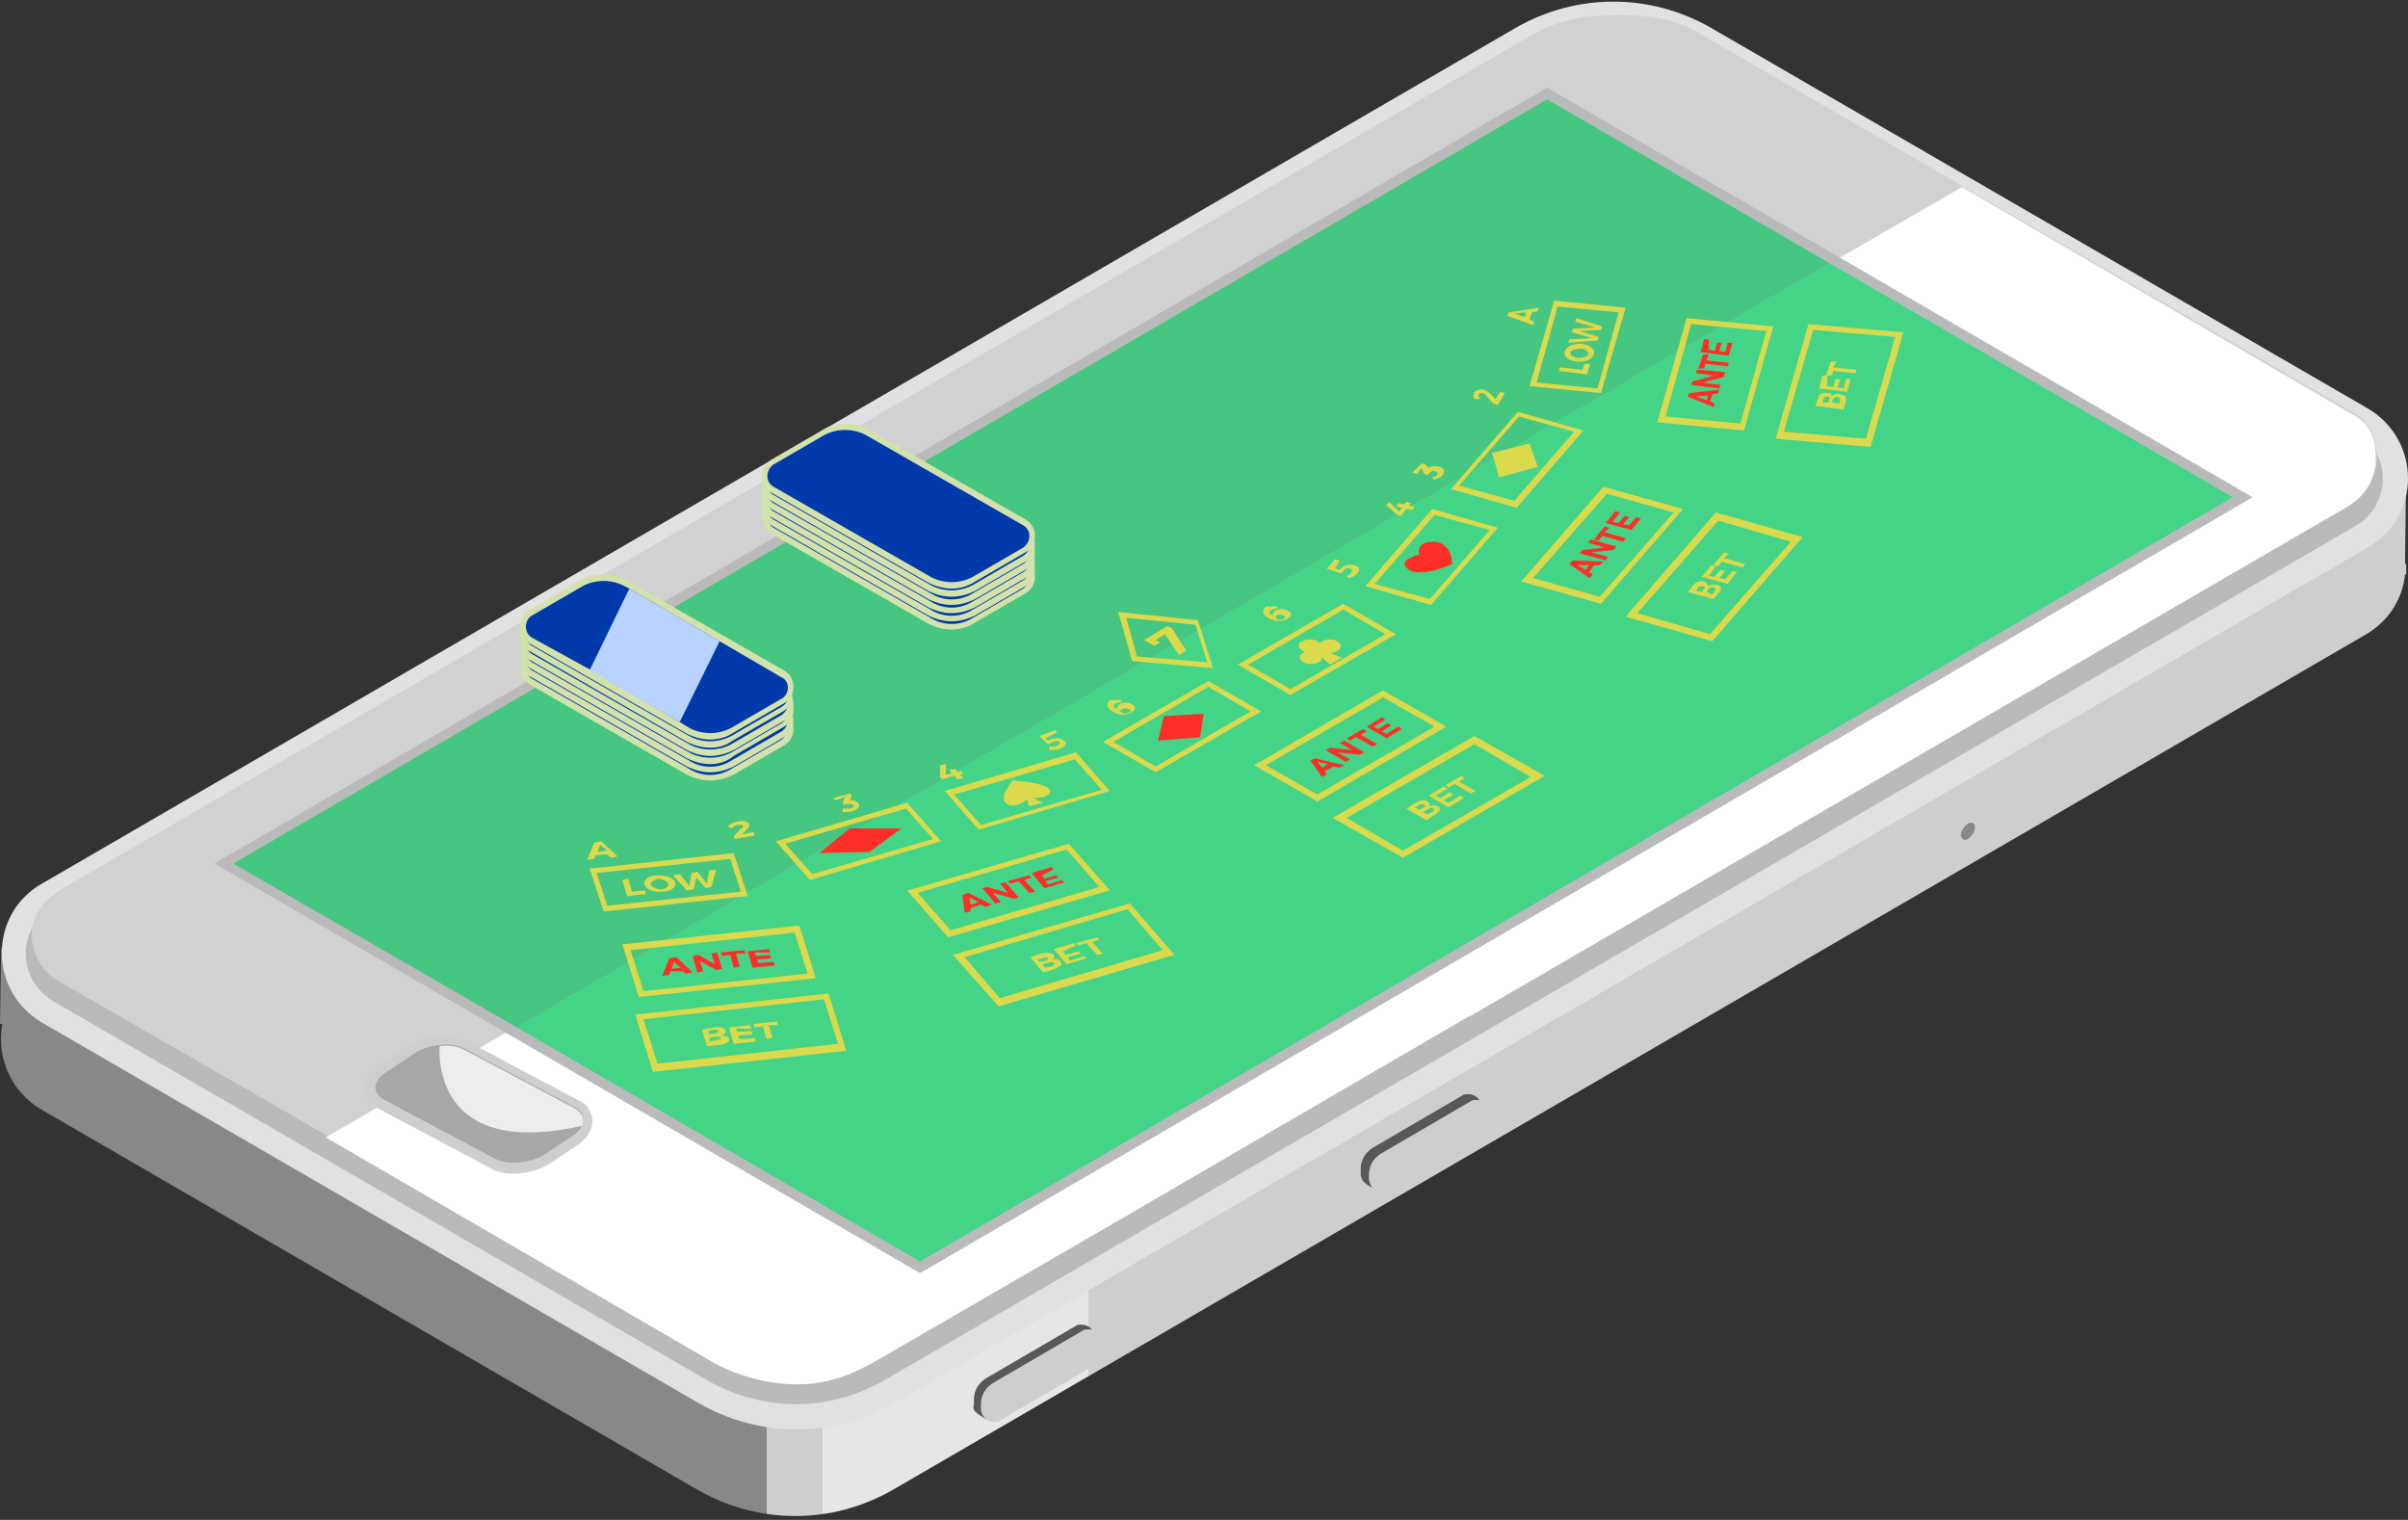 <svg xmlns="http://www.w3.org/2000/svg" fill="none" viewBox="0 0 244 154">
  <rect x="0" y="0" width="244" height="154" fill="#333333" stroke="none"/>
  <path fill="url(#a)" d="m243.698 57.144.119-9.842-12.47-.83-52.136-30.357c-6.176-3.557-29.572 5.692-19.833 0l-130.4 75.892-28.86 4.032L0 103.746h.238c-.594 3.202.712 6.759 3.919 8.657l66.506 38.538c6.175 3.558 13.657 3.558 19.833 0l149.283-86.682c2.375-1.423 3.681-3.676 3.919-6.047h.119v-1.068h-.119Z"/>
  <path fill="#E1E1E1" d="M70.787 142.165 4.28 103.627c-5.463-3.202-5.463-11.028 0-14.111L153.563 2.833c6.176-3.557 13.658-3.557 19.833 0l66.507 38.539c5.463 3.202 5.463 11.028 0 14.111L90.62 142.165c-6.176 3.558-13.658 3.558-19.833 0Z"/>
  <path fill="#BABABA" d="M80.636 142.284c-2.969 0-6.056-.83-8.67-2.253L5.462 101.492c-1.782-1.067-2.85-2.846-2.85-4.862s1.068-3.913 2.85-4.861L154.743 5.085a17.006 17.006 0 0 1 8.67-2.371c2.969 0 6.057.83 8.67 2.371l66.506 38.539c1.781 1.067 2.85 2.846 2.85 4.862 0 2.015-1.069 3.913-2.85 4.861L89.306 140.031c-2.613 1.423-5.582 2.253-8.67 2.253Z"/>
  <path fill="#D1D1D1" d="M3.201 94.614c0 2.016 1.069 3.913 2.85 4.862l27.197 15.653 39.19 22.767c2.614 1.542 5.583 2.253 8.552 2.253 3.088 0 5.582-1.067 8.194-2.49l148.808-86.445c1.781-1.067 2.85-2.846 2.85-4.862s-.712-3.676-2.494-4.625l-39.31-22.767L172.08 3.307c-2.613-1.541-5.345-1.778-8.314-1.778-2.969 0-5.938.474-8.551 2.015L6.408 89.99C4.626 91.058 3.2 92.6 3.2 94.615ZM221.01 53.585 82.296 134.22l-40.854-23.716 138.713-80.635 40.854 23.716Z"/>
  <path fill="#fff" d="M240.729 46.47c0 2.017-1.069 3.795-2.85 4.862l-54.749 31.78-34.085 19.803h-.118l-33.966 19.803-26.009 15.06c-2.613 1.541-5.107 2.49-8.194 2.49-2.97 0-5.938-.83-8.551-2.253l-39.191-22.768 146.907-85.378 18.883-10.909 39.31 22.886c2.019.949 2.613 2.49 2.613 4.625Z"/>
  <path fill="#BABABA" d="M93.227 129.003 21.732 87.5 156.764 8.88l71.494 41.503-135.031 78.619Z"/>
  <path fill="#45C681" d="m23.635 87.5 133.131-77.434 28.621 16.602L52.375 104.1l-28.74-16.602Z"/>
  <path fill="#CECECE" d="M59.737 112.52c.594.949.356 2.49-1.306 3.557l-2.85 1.898c-1.782 1.067-4.395 1.304-5.939.355l-11.163-5.929c-.475-.237-.831-.593-1.188-1.067-.593-.948-.356-2.49 1.307-3.557l2.85-1.898c1.781-1.067 4.394-1.185 5.938-.355l11.164 5.929c.593.237.95.593 1.187 1.067Z"/>
  <path fill="#A7A7A7" d="M42.043 106.71c.712-.474 1.544-.712 2.494-.83.95-.119 1.781 0 2.494.356l11.163 5.929c.831.474 1.069 1.067.831 1.778-.118.356-.475.83-1.068 1.186l-2.85 1.897c-1.426.831-3.682 1.068-4.989.356l-11.163-5.929c-1.306-.711-1.188-2.016.237-2.846l2.85-1.897Z"/>
  <path fill="#EDEDED" d="M44.538 105.998c.95-.118 1.782 0 2.494.356l11.164 5.929c.831.474 1.069 1.067.831 1.779-13.539 3.083-14.608-5.099-14.489-8.064Z"/>
  <path fill="#585858" d="M99.758 143.707c.95.474.95.118 1.187 0l8.789-5.574c.712-.474 1.187-1.185 1.187-2.134v-.474c0-.712-.593-1.305-1.306-1.305-.238 0-.475 0-.594.119l-9.145 5.336c-.712.474-1.187 1.186-1.187 2.134v.475c-.238.711.356.948 1.069 1.423Z"/>
  <path fill="#CECECE" d="M100.704 144.062c.237 0 .475 0 .594-.118l9.144-5.337c.713-.474 1.188-1.185 1.188-2.134v-.474c0-.712-.594-1.305-1.307-1.305-.237 0-.475 0-.593.119l-9.145 5.336c-.712.474-1.188 1.186-1.188 2.134v.475c0 .711.594 1.304 1.307 1.304Z"/>
  <path fill="#585858" d="M139.068 120.347c.951.475.951.119 1.069 0l8.789-5.573c.712-.474 1.187-1.186 1.187-2.134v-.475c0-.711-.594-1.304-1.306-1.304-.238 0-.475 0-.594.118l-9.145 5.337c-.712.474-1.187 1.185-1.187 2.134v.474c0 .712.475 1.068 1.187 1.423Z"/>
  <path fill="#CECECE" d="M140.018 120.821c.238 0 .475 0 .594-.119l9.145-5.336c.712-.475 1.187-1.186 1.187-2.135v-.474c0-.711-.593-1.304-1.306-1.304-.238 0-.475 0-.594.118l-9.144 5.336c-.713.475-1.188 1.186-1.188 2.135v.474c.119.712.594 1.305 1.306 1.305Zm40.741-24.665c.119 0 .356 0 .475-.118l19.595-11.265c.594-.356.951-.949.951-1.66v-.356c0-.593-.476-1.067-1.069-1.067-.119 0-.357 0-.475.118L180.64 93.073c-.594.356-.95.95-.95 1.66v.356c.119.593.475 1.067 1.069 1.067Z"/>
  <path fill="#878787" d="M199.399 85.01c.356-.237.713-.712.713-1.186s-.357-.593-.713-.356-.712.712-.712 1.186c.118.356.356.593.712.356Z"/>
  <path fill="#44D487" d="m52.371 104.1 133.013-77.432 40.853 23.715-133.012 77.434L52.37 104.1Z"/>
  <path fill="#DBD94C" d="m66.151 108.607-1.78-5.81 19.595-2.135 1.781 5.811-19.596 2.134Zm-.95-5.336 1.426 4.506 18.289-2.016-1.425-4.506-18.29 2.016Zm-.474-2.252-1.663-5.336 17.933-1.897 1.663 5.336-17.933 1.897Zm-.831-4.743 1.306 4.15 16.627-1.778-1.307-4.15-16.626 1.778Zm78.261-9.368-7.126-4.032 14.37-8.3 7.126 4.031-14.37 8.301Zm-5.701-4.032 5.701 3.32 12.945-7.47-5.701-3.32-12.945 7.47Zm-2.969-1.66-6.413-3.676 13.064-7.59 6.413 3.677-13.064 7.59Zm-5.225-3.676 5.225 2.965 11.876-6.878-5.225-2.965-11.876 6.878ZM61.168 92.363l-1.425-4.387h.356l14.252-1.542 1.425 4.388h-.356l-14.252 1.541Zm-.712-3.913 1.069 3.32 13.538-1.422-1.069-3.32-13.538 1.422Zm56.645-10.198-5.344-3.083 10.688-6.167 5.345 3.084-10.689 6.166Zm-4.275-3.083 4.275 2.49 9.62-5.574-4.276-2.49-9.619 5.574Zm17.933-4.743-5.344-3.083 10.689-6.167 5.344 3.084-10.689 6.166Zm-4.275-3.083 4.275 2.49 9.62-5.573-4.275-2.49-9.62 5.573Zm-25.298 34.625-4.631-5.218 17.933-5.218 4.513 5.218-17.815 5.218Zm-3.444-4.98 3.563 4.149 16.508-4.861-3.563-4.15-16.508 4.861Zm-1.664-2.015L91.92 90.23l.475-.119 15.914-4.625 4.157 4.743-.475.12-15.915 4.624Zm-3.088-4.506 3.325 3.794 15.083-4.387-3.326-3.795-15.082 4.388Zm-10.926-1.306-3.444-3.913 13.301-3.913 3.444 3.913-13.3 3.913Zm-2.494-3.676 2.732 3.083 12.232-3.557-2.731-3.083-12.233 3.557Zm19.595-1.424-3.444-3.913 13.301-3.913 3.444 3.913-13.301 3.913Zm-2.494-3.557 2.731 3.083 12.233-3.558-2.732-3.083-12.232 3.558Zm76.838-15.533-8.788-2.49 9.144-10.554 8.789 2.49-9.145 10.554Zm-7.601-2.846 7.364 2.135 8.194-9.368-7.363-2.135-8.195 9.368Zm-3.681-.949-8.076-2.253 8.314-9.605 8.075 2.253-8.313 9.605Zm-6.888-2.608 6.769 1.897 7.482-8.538-6.769-1.897-7.482 8.538Zm-10.332 2.727-6.651-1.897 6.77-7.826 6.65 1.897-6.769 7.826Zm-5.7-2.134 5.581 1.541 6.057-6.996-5.582-1.541-6.056 6.996Zm14.371-7.708-6.651-1.897 6.77-7.826 6.65 1.897-6.769 7.826Zm-5.819-2.253 5.581 1.542 6.057-6.997-5.582-1.541-6.056 6.996Zm41.686-3.913-9.619-.83 3.325-11.621 9.62.83-3.326 11.62Zm-8.788-1.542 8.313.712 2.969-10.317-8.313-.711-2.969 10.316Zm-4.04-.118-8.788-.83 2.969-10.554 8.788.83-2.969 10.554Zm-7.957-1.423 7.601.711 2.613-9.367-7.601-.712-2.613 9.368Zm-6.528-2.372-7.244-.712 2.494-8.656 7.244.711-2.494 8.657Zm-6.532-1.068 6.176.593 2.138-7.707-6.176-.593-2.138 7.707Zm-32.779 28.934-8.194-.711-1.425-4.98 8.076.83 1.543 4.861Zm-7.719-1.186 7.126.593-1.188-3.795-7.007-.711 1.069 3.913Z"/>
  <path fill="#DBD94C" d="m65.325 90.228.119.355-1.9.237-.476-1.66.594-.118.357 1.304 1.306-.118Zm3.085-.831c.118.474-.357.948-1.307.948-.831.119-1.663-.237-1.781-.711-.12-.474.356-.949 1.306-.949.831 0 1.663.237 1.781.712Zm-2.495.237c.12.237.594.474 1.07.474.474 0 .83-.356.712-.593-.119-.237-.594-.474-1.069-.474-.356.119-.713.356-.713.593Zm5.585.356-.95-1.067-.238 1.186-.713.119-1.425-1.542.713-.119.95 1.186.237-1.304.594-.119.95 1.186.238-1.304.713-.119-.476 1.779-.593.118Zm89.064-53.122h.594l-.357 1.067-2.85-.356.119-.356 2.256.238.238-.593Zm-.237-2.016c.831.119 1.306.475 1.187 1.068-.118.474-.95.83-1.781.711s-1.306-.474-1.188-1.067c.238-.474.95-.83 1.782-.712Zm-.475 1.423c.475 0 .95-.118 1.069-.355.118-.238-.238-.593-.713-.593s-.95.118-1.069.355.238.475.713.593Zm2.378-2.845-2.138.118 1.901.593-.119.355-2.969.238.119-.356 2.256-.119-2.019-.593.119-.355 2.256-.119-2.019-.593.119-.356 2.613.83-.119.356Z"/>
  <path fill="#FF2E27" d="m67.935 98.41-.119.356-.713.118.713-1.778.713-.119 1.662 1.542-.712.118-.356-.237h-1.188Zm.356-.949-.237.712.95-.119-.713-.593Zm4.269.829-1.662-.949.356 1.068-.593.118-.475-1.66.593-.119 1.663.949-.356-1.067.594-.119.475 1.66-.594.119Zm2.026-1.66.356 1.305-.594.119-.356-1.305-.831.119-.119-.356 2.375-.237.119.356h-.95Zm1.901-.117.119.355 1.425-.118.119.355-1.425.119.118.356 1.544-.119.119.356-2.257.237-.475-1.66 2.138-.237.119.356h-1.544Z"/>
  <path fill="#DBD94C" d="M72.327 104.104c.594-.119 1.07 0 1.188.356 0 .237-.119.355-.356.474.356 0 .712.118.712.356.119.237-.237.474-.95.593l-1.306.118-.475-1.66 1.187-.237Zm-.475.711.594-.118c.237 0 .356-.119.356-.237 0-.119-.237-.119-.475-.119l-.593.119.118.355Zm.119.712.594-.119c.356 0 .475-.118.475-.237s-.238-.119-.594-.119l-.594.119.119.356Zm2.609-1.306.12.356 1.425-.118.118.355-1.425.119.119.356 1.544-.119.119.356-2.257.237-.475-1.66 2.138-.237.119.355H74.58Zm3.327-.355.356 1.304-.594.119-.356-1.304-.831.118-.12-.356 2.376-.237.119.356h-.95Z"/>
  <path fill="#FF2E27" d="M98.344 92.008v.355l-.594.119-.237-1.779.593-.237 2.376 1.186-.594.237-.475-.237-1.069.356Zm-.119-1.068.119.712.831-.237-.95-.475Zm4.511.12-2.138-.593.831.949-.593.118-1.307-1.541.475-.119 2.138.593-.831-.948.594-.12 1.306 1.542-.475.119Zm1.071-1.898 1.069 1.186-.594.118-1.069-1.186-.831.238-.237-.238 2.137-.593.238.238-.713.237Zm1.782-.474.238.356 1.187-.356.238.237-1.306.356.237.356 1.425-.475.238.237-2.019.593-1.306-1.541 2.018-.593.238.237-1.188.593Z"/>
  <path fill="#DBD94C" d="M105.462 96.632c.594-.119 1.069-.119 1.307.118.119.119.119.356-.119.475.356-.12.713 0 .831.237.238.237 0 .474-.593.711l-1.188.356-1.306-1.542 1.068-.355Zm-.118.83.593-.119c.238-.118.357-.118.238-.237s-.238-.119-.475 0l-.594.119.238.237Zm.593.593.594-.119c.238-.119.357-.237.238-.356-.119-.118-.357-.118-.594 0l-.594.119.356.356Zm1.78-1.661.237.356 1.307-.356.237.237-1.306.356.237.356 1.425-.474.238.237-2.019.593-1.306-1.542 2.019-.593.237.237-1.306.593Zm2.972-.948 1.068 1.186-.593.119-1.069-1.186-.832.237-.237-.237 2.138-.593.237.237-.712.237Z"/>
  <path fill="#FF2E27" d="m134.205 78.135.238.355-.475.238-1.188-1.66.475-.238 2.969.712-.475.237-.594-.119-.95.475Zm-.712-.949.475.593.594-.356-1.069-.237Zm4.274-.713-2.256-.237 1.306.711-.475.237L134.323 76l.475-.238 2.257.238-1.307-.712.475-.237 2.019 1.186-.475.237Zm.118-2.016 1.663.949-.475.237-1.663-.948-.594.355-.356-.237 1.663-.948.356.237-.594.355Zm1.307-.829.475.237.95-.593.356.237-.95.593.475.237 1.188-.711.356.237-1.544.948-2.019-1.185 1.544-.949.357.237-1.188.712Z"/>
  <path fill="#DBD94C" d="M143.461 81.335c.475-.237.95-.356 1.187-.119.238.119.238.356.119.475.356-.12.713-.12.95 0 .357.237.238.474-.237.83l-.95.593-2.019-1.186.95-.593Zm.356.711.475-.237c.119-.118.238-.237 0-.237a.362.362 0 0 0-.475 0l-.475.237.475.237Zm.831.475.475-.238c.238-.118.238-.237.119-.355-.119-.119-.356-.119-.594.118l-.475.237.475.238Zm.831-1.898.475.237.95-.593.357.238-.951.593.476.237 1.187-.712.356.237-1.543.949-2.019-1.186 1.543-.948.357.237-1.188.711Zm2.375-1.423 1.663.949-.475.237-1.663-.949-.594.356-.356-.237 1.663-.949.356.237-.594.356Z"/>
  <path fill="#FF2E27" d="m161.041 57.975.357.237-.357.355-2.019-1.422.357-.356 3.088.118-.357.356h-.594l-.475.712Zm-1.187-.712.831.474.356-.474h-1.187Zm3.686-1.542-2.257.238 1.663.474-.238.356-2.612-.712.237-.355 2.257-.238-1.663-.474.238-.356 2.612.712-.237.355Zm-.954-1.778 2.138.593-.237.356-2.138-.593-.356.474-.475-.118 1.068-1.305.475.119-.475.474Zm.833-1.067.594.118.594-.711.475.118-.594.712.594.118.712-.83.475.119-.95 1.186-2.612-.712.95-1.186.475.119-.713.949Z"/>
  <path fill="#DBD94C" d="M171.612 59.28c.238-.356.713-.475 1.069-.356.238.118.356.237.356.474.238-.119.594-.237.951-.119.475.119.475.475.237.712l-.594.711-2.612-.711.593-.712Zm.832.71.237-.355c.119-.118.119-.237-.119-.237-.118 0-.356 0-.475.118l-.237.356.594.119Zm1.069.238.237-.356c.119-.118.119-.237-.119-.355-.237 0-.356 0-.475.118l-.237.356.594.237Zm-.359-1.897.594.119.594-.712.475.119-.594.711.594.119.712-.83.475.118-.95 1.186-2.613-.711.95-1.186.476.118-.713.95Zm1.544-1.779 2.137.593-.237.356-2.138-.593-.356.474-.475-.118 1.069-1.305.475.119-.475.474Z"/>
  <path fill="#FF2E27" d="m173.275 40.662.475.238-.119.355-2.612-1.067.118-.356 3.088-.355-.119.355-.593.119-.238.711Zm-1.425-.474 1.069.356.118-.474-1.187.118Zm2.848-2.017-2.137.593 1.781.237-.119.356-2.85-.355.119-.356 2.138-.593-1.782-.237.119-.356 2.85.237-.119.474Zm-1.777-1.659 2.257.237-.119.355-2.257-.237-.118.475h-.594l.475-1.423h.594l-.238.593Zm.232-1.067.594.118.237-.83h.475l-.237.83.594.119.237-.949h.475l-.356 1.305-2.85-.356.356-1.305h.475v1.068Z"/>
  <path fill="#DBD94C" d="M184.199 40.307c.119-.356.475-.593.951-.475.356 0 .475.119.475.356.118-.237.475-.356.831-.237.475 0 .712.356.594.711l-.238.83-2.85-.355.237-.83Zm1.069.474.119-.356c0-.118 0-.237-.237-.237-.238 0-.357 0-.357.237l-.119.356h.594Zm1.069.119.119-.356c0-.119 0-.237-.238-.356-.237 0-.356.119-.475.237l-.118.356.712.119Zm-1.189-1.78.594.119.237-.83h.475l-.237.83.593.119.238-.949h.475l-.356 1.304-2.851-.355.357-1.305h.475v1.067Z"/>
  <path fill="#DBD94C" d="m185.745 37.224 2.375.237-.118.356-2.257-.237-.118.474h-.594l.475-1.423h.594l-.357.593Z"/>
  <path fill="#FF2E27" d="m86.102 83.945-3.088 2.49 5.106-.119 3.207-2.371h-5.225Zm31.826-11.385-.594 2.49 4.275-.356.357-2.371-4.038.237Z"/>
  <path fill="#DBD94C" d="m151.184 45.88.712 2.49 3.919-1.068-.831-2.372-3.8.95Zm-48.573 33.201s-1.544 1.779-.594 2.372c.95.593 2.256-.593 2.256-.593s2.138.118 2.138-.712-3.8-1.067-3.8-1.067Z"/>
  <path fill="#DBD94C" d="m103.916 80.504.356 1.186 1.425-.355-1.781-.83Z"/>
  <path fill="#FF2E27" d="M143.823 56.196s-2.138.475-1.307 1.305c1.069 1.304 4.632-.356 4.632-.356s0-2.253-1.9-2.253-1.425 1.304-1.425 1.304Z"/>
  <path fill="#DBD94C" d="M133.967 64.972c-.119 0-.119.118-.238.237 0-.119-.118-.119-.237-.237a1.764 1.764 0 0 0-1.544 0c-.475.237-.475.593 0 .948.119.119.238.119.356.119-.118 0-.118 0-.237.118-.475.237-.475.593 0 .949a1.764 1.764 0 0 0 1.544 0c.237-.119.356-.237.356-.474l.831.711 1.188-.711-1.188-.475c.238 0 .594-.118.713-.237.475-.237.475-.593 0-.948-.356-.238-1.069-.238-1.544 0Zm-13.779.947-.713.474-1.425-2.134-.95.593.475.237-.594.356-1.069-.593 2.375-1.423.475.237 1.426 2.253ZM60.333 86.672l-.118.356-.713.118.712-1.779.713-.118 1.663 1.541-.713.119-.356-.356-1.188.119Zm.475-1.067-.237.711.95-.119-.713-.593ZM75.89 83.47c.118.118 0 .355-.238.592l-.475.474 1.188-.237.119.356-2.02.356-.118-.237.712-.83c.238 0 .238-.238.238-.238 0-.118-.238-.118-.475-.118-.238 0-.475.118-.713.356l-.356-.238c.238-.237.594-.355.95-.474.594-.118 1.069 0 1.188.237Zm9.977-2.373c.356-.118.83 0 1.068.237.238.238.12.593-.475.83-.356.119-.712.119-1.069.119v-.356h.832c.237-.118.356-.237.237-.356-.118-.118-.356-.118-.593-.118l-.357.118-.119-.237.238-.593-.95.356-.238-.237 1.663-.474.238.237-.357.593-.118-.119Zm10.572-2.727-.238-.356.594-.118.237.356.357-.119.237.237-.356.119.356.356-.594.118-.356-.356-1.188.356-.237-.237V77.54l.594-.118v1.067l.594-.119Zm9.5-3.557.237.237.238-.118c.593-.237 1.068-.119 1.425.118.356.237.118.593-.475.83-.357.119-.713.119-1.069.119v-.356c.356 0 .594 0 .831-.118.238-.119.356-.238.238-.356-.119-.119-.357-.119-.594 0-.119 0-.475.237-.594.237l-.831-.83 1.544-.593.237.237-1.187.593Zm7.595-3.913.119.237c-.238 0-.357.118-.594.118-.356.237-.238.475.119.593 0-.118 0-.237.237-.474.356-.237.95-.237 1.306 0 .476.237.357.593-.118.83-.594.356-1.307.237-1.9-.119-.594-.355-.713-.83-.119-1.186.356.119.712 0 .95 0Zm.119 1.304c.118.118.475.118.712 0 .238-.119.238-.237 0-.356-.237-.118-.475-.118-.594 0-.356.119-.356.237-.118.356Zm41.336-39.842.475.237-.119.356-2.613-.95.119-.355 3.088-.474-.119.356-.594.118-.237.712Zm-.475-.238.119-.474-1.188.119 1.069.355Zm-4.16 7.352c.237.119.475.238.712.475l.475.474.475-.711.475.118-.712 1.186-.475-.119-.713-.83c-.119-.118-.237-.237-.356-.237s-.356 0-.356.119c-.119.118 0 .355.118.474h-.593a.754.754 0 0 1 0-.711c.118-.119.593-.356.95-.238Zm-5.581 7.944c.238-.236.713-.236 1.069-.118.475.119.594.475.356.83-.237.238-.475.356-.831.475l-.356-.237a.905.905 0 0 0 .593-.238c.119-.118.119-.237-.118-.355-.238-.119-.475 0-.594.118l-.238.237-.356-.118-.238-.593-.475.593-.475-.119.95-.949.357.12.356.355Zm-2.73 4.034-.594-.119.238-.355.593.118.238-.237.475.119-.237.237.593.118-.237.356-.594-.118-.594.711-.356-.118-1.069-.95.238-.355 1.068.949.238-.356Zm-6.773 6.166.475.118.119-.119c.237-.355.831-.474 1.306-.355.594.118.713.474.356.83-.119.237-.475.355-.831.474l-.356-.237c.356 0 .475-.119.593-.356.119-.119.119-.356-.118-.356-.238-.118-.475 0-.594.119-.119.118-.238.356-.356.356l-1.426-.475.832-.948.475.118-.475.83Zm-5.937 3.793.118.237c-.237 0-.356.119-.593.119-.357.237-.238.474.118.593 0-.12 0-.356.238-.475.356-.237.95-.237 1.306 0 .475.237.357.593-.118.83-.594.356-1.307.237-1.901-.118-.593-.356-.712-.83-.118-1.186.356.118.712 0 .95 0Zm.118 1.304c.119.119.357.119.594 0 .238-.118.238-.237 0-.355-.237-.12-.475-.12-.594 0-.237.118-.237.237 0 .355Z"/>
  <path fill="#D3E1AB" d="M71.967 79.083c-.832 0-1.663-.237-2.375-.593l-15.914-9.13c-.594-.356-.95-1.068-.95-1.66 0-.712.356-1.305.95-1.66l5.106-2.965c.713-.475 1.544-.593 2.376-.593.83 0 1.662.237 2.375.593l15.914 9.13c.594.356.95.95.95 1.66a1.89 1.89 0 0 1-.95 1.66l-5.107 2.965c-.713.356-1.544.593-2.375.593Z"/>
  <path fill="#003AAA" d="m69.83 77.898-15.914-9.13c-.832-.475-.832-1.78 0-2.254l5.106-2.964a4.549 4.549 0 0 1 4.276 0l15.914 9.13c.83.475.83 1.66 0 2.253l-5.107 2.965a3.981 3.981 0 0 1-4.276 0Z"/>
  <path fill="#D3E1AB" d="M71.97 78.252c-.83 0-1.662-.237-2.374-.593L53.68 68.53a1.892 1.892 0 0 1-.95-1.66c0-.712.357-1.305.95-1.66l5.107-2.965c.713-.474 1.544-.593 2.376-.593.83 0 1.662.237 2.375.593l15.914 9.13c.593.356.95.95.95 1.66 0 .712-.357 1.305-.95 1.66l-5.107 2.965c-.713.356-1.544.593-2.375.593Z"/>
  <path fill="#003AAA" d="m69.833 77.066-15.914-9.13c-.83-.475-.83-1.66 0-2.253l5.107-2.965a4.549 4.549 0 0 1 4.275 0l15.915 9.13c.83.475.83 1.661 0 2.254l-5.107 2.964a3.981 3.981 0 0 1-4.276 0Z"/>
  <path fill="#D3E1AB" d="M71.97 77.422c-.83 0-1.662-.237-2.374-.593l-15.915-9.13c-.593-.475-.95-1.068-.95-1.78 0-.711.357-1.304.95-1.66l5.107-2.964a4.287 4.287 0 0 1 2.376-.712c.83 0 1.662.237 2.375.593l15.914 9.13c.593.357.95.95.95 1.661 0 .711-.357 1.304-.95 1.66l-5.107 2.965c-.713.593-1.544.83-2.375.83Z"/>
  <path fill="#003AAA" d="m69.83 76.237-15.914-9.13c-.832-.475-.832-1.66 0-2.254l5.106-2.964a4.55 4.55 0 0 1 4.276 0l15.914 9.13c.83.475.83 1.66 0 2.254l-5.107 2.964a4.55 4.55 0 0 1-4.276 0Z"/>
  <path fill="#D3E1AB" d="M71.97 76.593c-.83 0-1.662-.237-2.374-.593L53.68 66.87a1.892 1.892 0 0 1-.95-1.661c0-.712.357-1.304.95-1.66l5.107-2.965c.713-.474 1.544-.593 2.376-.593.83 0 1.662.238 2.375.593l15.914 9.131c.593.356.95.949.95 1.66 0 .712-.357 1.305-.95 1.66L74.346 76c-.713.356-1.544.593-2.375.593Z"/>
  <path fill="#003AAA" d="m69.829 75.406-15.914-9.13c-.832-.475-.832-1.78 0-2.254l5.106-2.964a4.549 4.549 0 0 1 4.276 0l15.914 9.13c.831.475.831 1.66 0 2.254l-5.107 2.964a4.549 4.549 0 0 1-4.275 0Z"/>
  <path fill="#D3E1AB" d="M71.97 75.761c-.831 0-1.662-.237-2.375-.593l-16.033-9.25a1.892 1.892 0 0 1-.95-1.66c0-.71.357-1.304.95-1.66l5.107-2.964c.713-.474 1.544-.593 2.375-.593.832 0 1.663.237 2.376.593l15.914 9.13c.593.357.95.95.95 1.661 0 .712-.357 1.304-.95 1.66l-5.107 2.965c-.594.474-1.425.711-2.257.711Z"/>
  <path fill="#003AAA" d="m69.83 74.575-15.913-9.13c-.832-.475-.832-1.66 0-2.253l5.106-2.965a4.549 4.549 0 0 1 4.276 0l15.914 9.13c.83.475.83 1.78 0 2.254l-5.107 2.964a4.549 4.549 0 0 1-4.275 0Z"/>
  <path fill="#D3E1AB" d="M71.97 74.932c-.831 0-1.662-.237-2.375-.593l-15.914-9.13c-.594-.475-.95-1.068-.95-1.78 0-.71.356-1.303.95-1.66l5.107-2.964c.712-.474 1.544-.593 2.375-.593s1.663.238 2.375.593l15.914 9.131c.594.356.95.949.95 1.66a1.89 1.89 0 0 1-.95 1.66l-5.106 2.965a4.287 4.287 0 0 1-2.376.711Z"/>
  <path fill="#003AAA" d="m79.211 70.782-5.107 2.965a4.549 4.549 0 0 1-4.275 0l-.95-.593-9.145-5.336-5.819-3.202c-.831-.474-.831-1.779 0-2.253l5.107-2.964a4.549 4.549 0 0 1 4.275 0l.475.237 9.145 5.336 6.294 3.676c.831.356.831 1.66 0 2.134Z"/>
  <path fill="#D3E1AB" d="M96.436 63.786c-.832 0-1.663-.237-2.376-.593l-15.914-9.13a1.892 1.892 0 0 1-.95-1.661c0-.711.357-1.304.95-1.66l5.107-2.965a4.287 4.287 0 0 1 2.375-.711c.832 0 1.663.237 2.376.593l15.914 9.13c.593.356.95.95.95 1.66 0 .712-.357 1.305-.95 1.66l-5.107 2.965a4.287 4.287 0 0 1-2.375.712Z"/>
  <path fill="#003AAA" d="m94.298 62.601-15.914-9.13c-.831-.475-.831-1.66 0-2.254l5.107-2.964a4.55 4.55 0 0 1 4.275 0l15.914 9.13c.832.475.832 1.66 0 2.254L98.574 62.6a3.982 3.982 0 0 1-4.276 0Z"/>
  <path fill="#D3E1AB" d="M96.43 62.954c-.83 0-1.662-.237-2.375-.593l-15.914-9.13a1.892 1.892 0 0 1-.95-1.66c0-.712.357-1.305.95-1.66l5.107-2.965c.713-.475 1.544-.593 2.376-.593.83 0 1.662.237 2.375.593l15.914 9.13c.593.356.95.949.95 1.66 0 .712-.357 1.305-.95 1.66l-5.107 2.965c-.713.356-1.544.593-2.375.593Z"/>
  <path fill="#003AAA" d="m94.295 61.769-15.914-9.13c-.831-.475-.831-1.66 0-2.254l5.107-2.964a4.549 4.549 0 0 1 4.275 0l15.914 9.13c.832.475.832 1.66 0 2.253l-5.106 2.965a3.981 3.981 0 0 1-4.276 0Z"/>
  <path fill="#D3E1AB" d="M96.432 62.125c-.832 0-1.663-.237-2.376-.593l-15.913-9.13a1.892 1.892 0 0 1-.95-1.66c0-.712.356-1.305.95-1.66l5.106-2.965c.713-.474 1.544-.593 2.375-.593.832 0 1.663.237 2.376.593l15.914 9.13c.593.356.95.95.95 1.66 0 .712-.357 1.305-.95 1.661l-5.107 2.965c-.713.355-1.544.592-2.375.592Z"/>
  <path fill="#003AAA" d="m94.295 60.94-15.914-9.131c-.831-.474-.831-1.66 0-2.253l5.107-2.964a4.549 4.549 0 0 1 4.275 0l15.914 9.13c.832.474.832 1.779 0 2.253l-5.106 2.965a3.981 3.981 0 0 1-4.276 0Z"/>
  <path fill="#D3E1AB" d="M96.432 61.294c-.832 0-1.663-.237-2.376-.592L78.144 51.57a1.892 1.892 0 0 1-.95-1.66c0-.712.356-1.305.95-1.66l5.106-2.965c.713-.474 1.544-.593 2.375-.593.832 0 1.663.237 2.376.593l15.914 9.13c.593.356.95.95.95 1.66 0 .712-.357 1.305-.95 1.661l-5.107 2.965c-.713.355-1.544.592-2.375.592Z"/>
  <path fill="#003AAA" d="m94.295 60.11-15.914-9.13c-.831-.475-.831-1.78 0-2.254l5.107-2.964a4.55 4.55 0 0 1 4.275 0l15.914 9.13c.832.475.832 1.66 0 2.253l-5.106 2.965a3.982 3.982 0 0 1-4.276 0Z"/>
  <path fill="#D3E1AB" d="M96.43 60.465c-.83 0-1.662-.237-2.375-.593l-15.914-9.13a1.892 1.892 0 0 1-.95-1.66c0-.712.357-1.305.95-1.661l5.107-2.965c.713-.474 1.544-.593 2.376-.593.83 0 1.662.238 2.375.593l15.914 9.131c.593.356.95.949.95 1.66 0 .712-.357 1.305-.95 1.66l-5.107 2.965c-.713.356-1.544.593-2.375.593Z"/>
  <path fill="#003AAA" d="m94.295 59.28-15.914-9.131c-.831-.474-.831-1.66 0-2.253l5.107-2.965a4.549 4.549 0 0 1 4.275 0l15.914 9.131c.832.474.832 1.779 0 2.253l-5.106 2.965a4.549 4.549 0 0 1-4.276 0Z"/>
  <path fill="#D3E1AB" d="M96.438 59.635c-.831 0-1.663-.237-2.375-.593l-15.914-9.13a1.892 1.892 0 0 1-.95-1.66c0-.712.356-1.305.95-1.66l5.106-2.965a4.287 4.287 0 0 1 2.376-.712c.831 0 1.662.238 2.375.593l15.914 9.131c.594.356.95.949.95 1.66a1.89 1.89 0 0 1-.95 1.66l-5.107 2.965a4.287 4.287 0 0 1-2.375.711Z"/>
  <path fill="#003AAA" d="m94.299 58.449-15.914-9.131c-.832-.474-.832-1.66 0-2.253L83.49 44.1a4.549 4.549 0 0 1 4.276 0l15.914 9.131c.831.474.831 1.66 0 2.253l-5.107 2.965a4.549 4.549 0 0 1-4.275 0Z"/>
  <path fill="#B8D3FF" d="m72.919 64.971-4.038 8.182-9.145-5.217 4.038-8.301 9.145 5.336Z"/>
  <defs>
    <linearGradient id="a" x1="16.705" x2="111.149" y1="84.409" y2="84.409" gradientUnits="userSpaceOnUse">
      <stop offset=".646" stop-color="#888"/>
      <stop offset=".646" stop-color="#CECECE"/>
      <stop offset=".706" stop-color="#CECECE"/>
      <stop offset=".706" stop-color="#E6E6E6"/>
      <stop offset=".991" stop-color="#E6E6E6"/>
      <stop offset=".991" stop-color="#CECECE"/>
    </linearGradient>
  </defs>
</svg>
